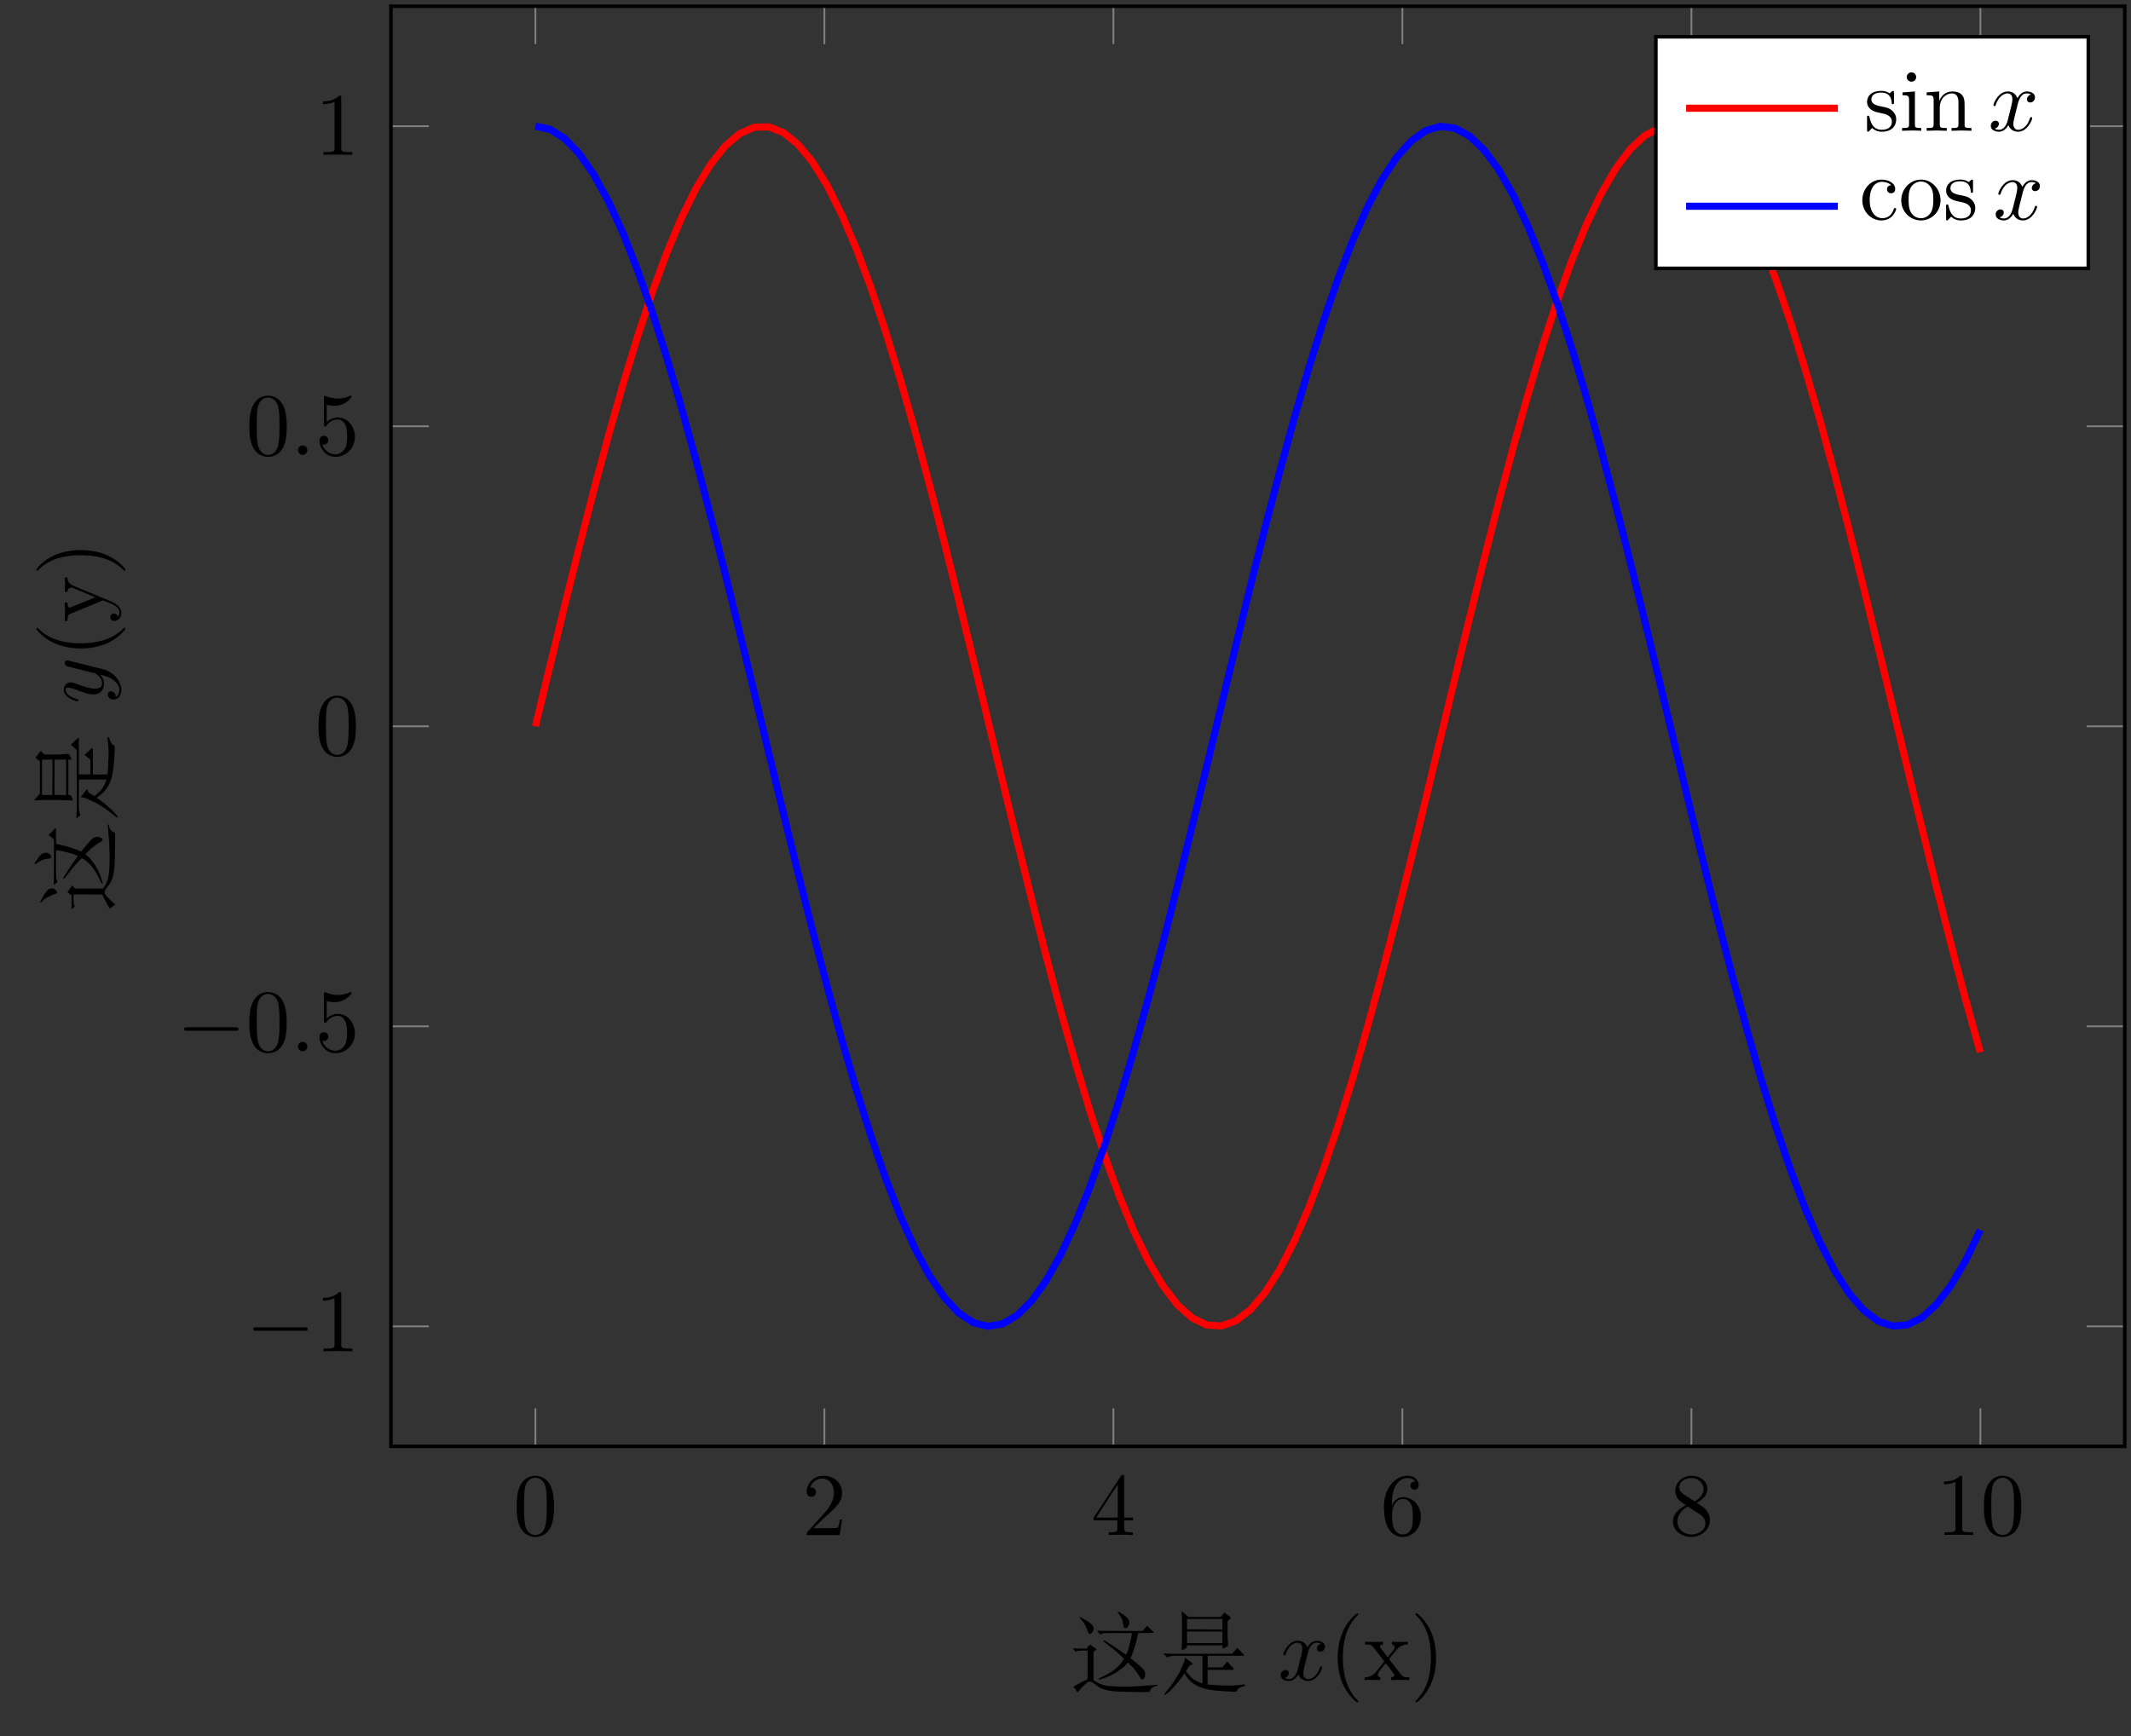 <?xml version="1.0" encoding="UTF-8" standalone="no"?>
<svg
   xmlns:dc="http://purl.org/dc/elements/1.1/"
   xmlns:cc="http://creativecommons.org/ns#"
   xmlns:rdf="http://www.w3.org/1999/02/22-rdf-syntax-ns#"
   xmlns:svg="http://www.w3.org/2000/svg"
   xmlns="http://www.w3.org/2000/svg"
   xmlns:xlink="http://www.w3.org/1999/xlink"
   xmlns:sodipodi="http://sodipodi.sourceforge.net/DTD/sodipodi-0.dtd"
   xmlns:inkscape="http://www.inkscape.org/namespaces/inkscape"
   width="238.78pt"
   height="194.6pt"
   viewBox="0 0 238.78 194.6"
   version="1.2"
   id="svg275"
   sodipodi:docname="1.svg"
   inkscape:version="1.0.1 (3bc2e813f5, 2020-09-07)">
  <rect x="0" y="0" width="238.78" height="194.6" fill="#333333" stroke="none"/>
  <sodipodi:namedview
     pagecolor="#ffffff"
     bordercolor="#666666"
     borderopacity="1"
     objecttolerance="10"
     gridtolerance="10"
     guidetolerance="10"
     inkscape:pageopacity="0"
     inkscape:pageshadow="2"
     inkscape:window-width="1920"
     inkscape:window-height="1021"
     id="namedview277"
     showgrid="false"
     inkscape:zoom="3.3221993"
     inkscape:cx="159.18667"
     inkscape:cy="117.69312"
     inkscape:window-x="0"
     inkscape:window-y="27"
     inkscape:window-maximized="1"
     inkscape:current-layer="svg275" />
  <defs
     id="defs118">
    <g
       id="g110">
      <symbol
         overflow="visible"
         id="glyph0-0">
        <path
           style="stroke:none;"
           d=""
           id="path2" />
      </symbol>
      <symbol
         overflow="visible"
         id="glyph0-1">
        <path
           style="stroke:none;"
           d="M 4.578 -3.188 C 4.578 -3.984 4.531 -4.781 4.188 -5.516 C 3.734 -6.484 2.906 -6.641 2.5 -6.641 C 1.891 -6.641 1.172 -6.375 0.75 -5.453 C 0.438 -4.766 0.391 -3.984 0.391 -3.188 C 0.391 -2.438 0.422 -1.547 0.844 -0.781 C 1.266 0.016 2 0.219 2.484 0.219 C 3.016 0.219 3.781 0.016 4.219 -0.938 C 4.531 -1.625 4.578 -2.406 4.578 -3.188 Z M 2.484 0 C 2.094 0 1.5 -0.25 1.328 -1.203 C 1.219 -1.797 1.219 -2.719 1.219 -3.312 C 1.219 -3.953 1.219 -4.609 1.297 -5.141 C 1.484 -6.328 2.234 -6.422 2.484 -6.422 C 2.812 -6.422 3.469 -6.234 3.656 -5.25 C 3.766 -4.688 3.766 -3.938 3.766 -3.312 C 3.766 -2.562 3.766 -1.891 3.656 -1.25 C 3.5 -0.297 2.938 0 2.484 0 Z M 2.484 0 "
           id="path5" />
      </symbol>
      <symbol
         overflow="visible"
         id="glyph0-2">
        <path
           style="stroke:none;"
           d="M 1.266 -0.766 L 2.328 -1.797 C 3.875 -3.172 4.469 -3.703 4.469 -4.703 C 4.469 -5.844 3.578 -6.641 2.359 -6.641 C 1.234 -6.641 0.5 -5.719 0.5 -4.828 C 0.5 -4.281 1 -4.281 1.031 -4.281 C 1.203 -4.281 1.547 -4.391 1.547 -4.812 C 1.547 -5.062 1.359 -5.328 1.016 -5.328 C 0.938 -5.328 0.922 -5.328 0.891 -5.312 C 1.109 -5.969 1.656 -6.328 2.234 -6.328 C 3.141 -6.328 3.562 -5.516 3.562 -4.703 C 3.562 -3.906 3.078 -3.125 2.516 -2.5 L 0.609 -0.375 C 0.5 -0.266 0.5 -0.234 0.5 0 L 4.203 0 L 4.469 -1.734 L 4.234 -1.734 C 4.172 -1.438 4.109 -1 4 -0.844 C 3.938 -0.766 3.281 -0.766 3.062 -0.766 Z M 1.266 -0.766 "
           id="path8" />
      </symbol>
      <symbol
         overflow="visible"
         id="glyph0-3">
        <path
           style="stroke:none;"
           d="M 2.938 -1.641 L 2.938 -0.781 C 2.938 -0.422 2.906 -0.312 2.172 -0.312 L 1.969 -0.312 L 1.969 0 C 2.375 -0.031 2.891 -0.031 3.312 -0.031 C 3.734 -0.031 4.25 -0.031 4.672 0 L 4.672 -0.312 L 4.453 -0.312 C 3.719 -0.312 3.703 -0.422 3.703 -0.781 L 3.703 -1.641 L 4.688 -1.641 L 4.688 -1.953 L 3.703 -1.953 L 3.703 -6.484 C 3.703 -6.688 3.703 -6.75 3.531 -6.75 C 3.453 -6.75 3.422 -6.75 3.344 -6.625 L 0.281 -1.953 L 0.281 -1.641 Z M 2.984 -1.953 L 0.562 -1.953 L 2.984 -5.672 Z M 2.984 -1.953 "
           id="path11" />
      </symbol>
      <symbol
         overflow="visible"
         id="glyph0-4">
        <path
           style="stroke:none;"
           d="M 1.312 -3.266 L 1.312 -3.516 C 1.312 -6.031 2.547 -6.391 3.062 -6.391 C 3.297 -6.391 3.719 -6.328 3.938 -5.984 C 3.781 -5.984 3.391 -5.984 3.391 -5.547 C 3.391 -5.234 3.625 -5.078 3.844 -5.078 C 4 -5.078 4.312 -5.172 4.312 -5.562 C 4.312 -6.156 3.875 -6.641 3.047 -6.641 C 1.766 -6.641 0.422 -5.359 0.422 -3.156 C 0.422 -0.484 1.578 0.219 2.5 0.219 C 3.609 0.219 4.562 -0.719 4.562 -2.031 C 4.562 -3.297 3.672 -4.25 2.562 -4.25 C 1.891 -4.25 1.516 -3.75 1.312 -3.266 Z M 2.5 -0.062 C 1.875 -0.062 1.578 -0.656 1.516 -0.812 C 1.328 -1.281 1.328 -2.078 1.328 -2.25 C 1.328 -3.031 1.656 -4.031 2.547 -4.031 C 2.719 -4.031 3.172 -4.031 3.484 -3.406 C 3.656 -3.047 3.656 -2.531 3.656 -2.047 C 3.656 -1.562 3.656 -1.062 3.484 -0.703 C 3.188 -0.109 2.734 -0.062 2.5 -0.062 Z M 2.5 -0.062 "
           id="path14" />
      </symbol>
      <symbol
         overflow="visible"
         id="glyph0-5">
        <path
           style="stroke:none;"
           d="M 1.625 -4.562 C 1.172 -4.859 1.125 -5.188 1.125 -5.359 C 1.125 -5.969 1.781 -6.391 2.484 -6.391 C 3.203 -6.391 3.844 -5.875 3.844 -5.156 C 3.844 -4.578 3.453 -4.109 2.859 -3.766 Z M 3.078 -3.609 C 3.797 -3.984 4.281 -4.5 4.281 -5.156 C 4.281 -6.078 3.406 -6.641 2.5 -6.641 C 1.5 -6.641 0.688 -5.906 0.688 -4.969 C 0.688 -4.797 0.703 -4.344 1.125 -3.875 C 1.234 -3.766 1.609 -3.516 1.859 -3.344 C 1.281 -3.047 0.422 -2.5 0.422 -1.5 C 0.422 -0.453 1.438 0.219 2.484 0.219 C 3.609 0.219 4.562 -0.609 4.562 -1.672 C 4.562 -2.031 4.453 -2.484 4.062 -2.906 C 3.875 -3.109 3.719 -3.203 3.078 -3.609 Z M 2.078 -3.188 L 3.312 -2.406 C 3.594 -2.219 4.062 -1.922 4.062 -1.312 C 4.062 -0.578 3.312 -0.062 2.5 -0.062 C 1.641 -0.062 0.922 -0.672 0.922 -1.5 C 0.922 -2.078 1.234 -2.719 2.078 -3.188 Z M 2.078 -3.188 "
           id="path17" />
      </symbol>
      <symbol
         overflow="visible"
         id="glyph0-6">
        <path
           style="stroke:none;"
           d="M 2.938 -6.375 C 2.938 -6.625 2.938 -6.641 2.703 -6.641 C 2.078 -6 1.203 -6 0.891 -6 L 0.891 -5.688 C 1.094 -5.688 1.672 -5.688 2.188 -5.953 L 2.188 -0.781 C 2.188 -0.422 2.156 -0.312 1.266 -0.312 L 0.953 -0.312 L 0.953 0 C 1.297 -0.031 2.156 -0.031 2.562 -0.031 C 2.953 -0.031 3.828 -0.031 4.172 0 L 4.172 -0.312 L 3.859 -0.312 C 2.953 -0.312 2.938 -0.422 2.938 -0.781 Z M 2.938 -6.375 "
           id="path20" />
      </symbol>
      <symbol
         overflow="visible"
         id="glyph0-7">
        <path
           style="stroke:none;"
           d="M 4.469 -2 C 4.469 -3.188 3.656 -4.188 2.578 -4.188 C 2.109 -4.188 1.672 -4.031 1.312 -3.672 L 1.312 -5.625 C 1.516 -5.562 1.844 -5.5 2.156 -5.5 C 3.391 -5.5 4.094 -6.406 4.094 -6.531 C 4.094 -6.594 4.062 -6.641 3.984 -6.641 C 3.984 -6.641 3.953 -6.641 3.906 -6.609 C 3.703 -6.516 3.219 -6.312 2.547 -6.312 C 2.156 -6.312 1.688 -6.391 1.219 -6.594 C 1.141 -6.625 1.125 -6.625 1.109 -6.625 C 1 -6.625 1 -6.547 1 -6.391 L 1 -3.438 C 1 -3.266 1 -3.188 1.141 -3.188 C 1.219 -3.188 1.234 -3.203 1.281 -3.266 C 1.391 -3.422 1.75 -3.969 2.562 -3.969 C 3.078 -3.969 3.328 -3.516 3.406 -3.328 C 3.562 -2.953 3.594 -2.578 3.594 -2.078 C 3.594 -1.719 3.594 -1.125 3.344 -0.703 C 3.109 -0.312 2.734 -0.062 2.281 -0.062 C 1.562 -0.062 0.984 -0.594 0.812 -1.172 C 0.844 -1.172 0.875 -1.156 0.984 -1.156 C 1.312 -1.156 1.484 -1.406 1.484 -1.641 C 1.484 -1.891 1.312 -2.141 0.984 -2.141 C 0.844 -2.141 0.5 -2.062 0.5 -1.609 C 0.5 -0.75 1.188 0.219 2.297 0.219 C 3.453 0.219 4.469 -0.734 4.469 -2 Z M 4.469 -2 "
           id="path23" />
      </symbol>
      <symbol
         overflow="visible"
         id="glyph1-0">
        <path
           style="stroke:none;"
           d=""
           id="path26" />
      </symbol>
      <symbol
         overflow="visible"
         id="glyph1-1">
        <path
           style="stroke:none;"
           d="M 6.562 -2.297 C 6.734 -2.297 6.922 -2.297 6.922 -2.5 C 6.922 -2.688 6.734 -2.688 6.562 -2.688 L 1.172 -2.688 C 1 -2.688 0.828 -2.688 0.828 -2.5 C 0.828 -2.297 1 -2.297 1.172 -2.297 Z M 6.562 -2.297 "
           id="path29" />
      </symbol>
      <symbol
         overflow="visible"
         id="glyph2-0">
        <path
           style="stroke:none;"
           d=""
           id="path32" />
      </symbol>
      <symbol
         overflow="visible"
         id="glyph2-1">
        <path
           style="stroke:none;"
           d="M 1.906 -0.531 C 1.906 -0.812 1.672 -1.062 1.391 -1.062 C 1.094 -1.062 0.859 -0.812 0.859 -0.531 C 0.859 -0.234 1.094 0 1.391 0 C 1.672 0 1.906 -0.234 1.906 -0.531 Z M 1.906 -0.531 "
           id="path35" />
      </symbol>
      <symbol
         overflow="visible"
         id="glyph2-2">
        <path
           style="stroke:none;"
           d="M 3.328 -3.016 C 3.391 -3.266 3.625 -4.188 4.312 -4.188 C 4.359 -4.188 4.609 -4.188 4.812 -4.062 C 4.531 -4 4.344 -3.766 4.344 -3.516 C 4.344 -3.359 4.453 -3.172 4.719 -3.172 C 4.938 -3.172 5.25 -3.344 5.25 -3.75 C 5.25 -4.266 4.672 -4.406 4.328 -4.406 C 3.75 -4.406 3.406 -3.875 3.281 -3.656 C 3.031 -4.312 2.5 -4.406 2.203 -4.406 C 1.172 -4.406 0.594 -3.125 0.594 -2.875 C 0.594 -2.766 0.703 -2.766 0.719 -2.766 C 0.797 -2.766 0.828 -2.797 0.844 -2.875 C 1.188 -3.938 1.844 -4.188 2.188 -4.188 C 2.375 -4.188 2.719 -4.094 2.719 -3.516 C 2.719 -3.203 2.547 -2.547 2.188 -1.141 C 2.031 -0.531 1.672 -0.109 1.234 -0.109 C 1.172 -0.109 0.953 -0.109 0.734 -0.234 C 0.984 -0.297 1.203 -0.5 1.203 -0.781 C 1.203 -1.047 0.984 -1.125 0.844 -1.125 C 0.531 -1.125 0.297 -0.875 0.297 -0.547 C 0.297 -0.094 0.781 0.109 1.219 0.109 C 1.891 0.109 2.25 -0.594 2.266 -0.641 C 2.391 -0.281 2.75 0.109 3.344 0.109 C 4.375 0.109 4.938 -1.172 4.938 -1.422 C 4.938 -1.531 4.859 -1.531 4.828 -1.531 C 4.734 -1.531 4.719 -1.484 4.688 -1.422 C 4.359 -0.344 3.688 -0.109 3.375 -0.109 C 2.984 -0.109 2.828 -0.422 2.828 -0.766 C 2.828 -0.984 2.875 -1.203 2.984 -1.641 Z M 3.328 -3.016 "
           id="path38" />
      </symbol>
      <symbol
         overflow="visible"
         id="glyph3-0">
        <path
           style="stroke:none;"
           d="M 0.953 -7.844 C 3.688 -7.844 6.25 -7.828 9.016 -7.828 L 9.016 0.5 L 0.953 0.5 Z M 0.953 -8.203 L 0.594 -7.844 L 0.594 0.5 C 0.594 0.5 0.938 0.859 0.953 0.859 L 9.016 0.859 C 9.031 0.844 9.375 0.5 9.375 0.5 L 9.375 -7.828 C 9.375 -7.844 9.031 -8.188 9.016 -8.188 C 6.25 -8.188 3.703 -8.203 0.953 -8.203 Z M 2.109 0 C 2.453 -0.031 3.234 -0.031 3.625 -0.031 C 4.031 -0.031 4.938 -0.031 5.297 0 L 5.297 -0.312 L 4.969 -0.312 C 4.031 -0.312 4.031 -0.438 4.031 -0.781 L 4.031 -3.234 L 4.891 -3.234 C 5.844 -3.234 5.938 -2.922 5.938 -2.078 L 6.188 -2.078 L 6.188 -4.719 L 5.938 -4.719 C 5.938 -3.875 5.844 -3.547 4.891 -3.547 L 4.031 -3.547 L 4.031 -6.078 C 4.031 -6.406 4.047 -6.469 4.5 -6.469 L 5.703 -6.469 C 7.203 -6.469 7.453 -5.906 7.609 -4.531 L 7.859 -4.531 L 7.578 -6.781 L 2.109 -6.781 L 2.109 -6.469 L 2.359 -6.469 C 3.109 -6.469 3.125 -6.359 3.125 -6 L 3.125 -0.781 C 3.125 -0.422 3.109 -0.312 2.359 -0.312 L 2.109 -0.312 Z M 2.109 0 "
           id="path41" />
      </symbol>
      <symbol
         overflow="visible"
         id="glyph3-1">
        <path
           style="stroke:none;"
           d="M 0.234 -3.562 L 0.547 -3.156 L 0.703 -3.234 C 0.75 -3.266 0.953 -3.297 1.281 -3.312 L 1.906 -3.297 L 1.891 -0.094 C 1.25 0.203 0.734 0.484 0.312 0.734 L 0.781 1.375 L 1 1.109 C 1.078 1.016 1.234 0.844 1.5 0.594 C 1.766 0.328 1.953 0.188 2.078 0.172 C 2.188 0.172 2.344 0.203 2.516 0.312 L 3.078 0.734 C 3.375 0.938 3.734 1.078 4.172 1.156 C 4.578 1.25 5.156 1.297 5.906 1.312 L 7.484 1.344 C 8.031 1.359 8.469 1.359 8.828 1.328 L 8.906 1.141 C 9.016 0.875 9.297 0.703 9.734 0.625 L 9.734 0.516 C 8.328 0.656 7.125 0.734 6.062 0.734 C 5.031 0.734 4.281 0.688 3.844 0.594 C 3.422 0.516 2.984 0.312 2.562 0 L 2.562 -3.156 L 2.734 -3.297 C 2.828 -3.375 2.875 -3.422 2.891 -3.453 C 2.891 -3.453 2.828 -3.516 2.719 -3.594 L 2.156 -3.984 L 1.781 -3.531 L 0.734 -3.531 Z M 1 -6.953 C 1.281 -6.703 1.469 -6.438 1.609 -6.188 C 1.734 -5.938 1.828 -5.734 1.875 -5.609 C 1.906 -5.469 1.953 -5.359 1.984 -5.281 C 2.016 -5.219 2.062 -5.172 2.125 -5.156 C 2.172 -5.156 2.266 -5.188 2.375 -5.297 C 2.5 -5.406 2.562 -5.531 2.578 -5.703 C 2.578 -5.875 2.547 -6 2.484 -6.094 C 2.422 -6.188 2.312 -6.297 2.156 -6.406 C 2 -6.531 1.859 -6.625 1.75 -6.688 L 1.281 -6.938 L 1.062 -7.062 Z M 6.703 -2.453 L 6.859 -2.797 C 6.953 -3.016 7.047 -3.281 7.141 -3.625 C 7.25 -3.969 7.344 -4.25 7.391 -4.484 C 7.453 -4.719 7.5 -4.984 7.562 -5.266 L 9.234 -5.281 C 9.281 -5.281 9.312 -5.281 9.328 -5.297 C 9.328 -5.328 9.266 -5.406 9.125 -5.547 L 8.562 -6.094 L 8.062 -5.5 L 3.609 -5.516 L 2.953 -5.531 L 3.312 -5.109 C 3.516 -5.188 3.656 -5.25 3.75 -5.25 C 3.844 -5.266 4 -5.266 4.203 -5.266 L 6.859 -5.266 L 6.797 -4.812 C 6.766 -4.625 6.703 -4.328 6.594 -3.953 C 6.5 -3.547 6.422 -3.297 6.375 -3.188 C 6.328 -3.078 6.266 -2.953 6.203 -2.828 C 5.094 -3.625 4.266 -4.172 3.734 -4.469 L 3.656 -4.359 C 4.609 -3.625 5.188 -3.141 5.406 -2.938 C 5.641 -2.719 5.828 -2.531 5.969 -2.391 L 5.828 -2.141 C 5.703 -1.938 5.516 -1.719 5.266 -1.469 C 5.031 -1.25 4.75 -1.031 4.438 -0.844 C 4.125 -0.656 3.703 -0.438 3.141 -0.172 L 3.172 -0.031 C 4.109 -0.312 4.812 -0.625 5.266 -0.953 C 5.719 -1.266 5.984 -1.484 6.094 -1.609 C 6.203 -1.75 6.312 -1.859 6.406 -1.969 L 6.891 -1.5 C 7 -1.406 7.141 -1.234 7.312 -1 C 7.5 -0.75 7.625 -0.562 7.719 -0.406 C 7.812 -0.234 7.859 -0.141 7.922 -0.109 C 7.969 -0.078 8 -0.062 8.047 -0.062 C 8.141 -0.062 8.219 -0.156 8.297 -0.328 C 8.328 -0.453 8.359 -0.578 8.359 -0.719 C 8.344 -0.844 8.297 -0.984 8.188 -1.141 C 8.094 -1.281 7.859 -1.5 7.469 -1.828 C 7.078 -2.141 6.828 -2.359 6.703 -2.453 Z M 5.344 -7.688 L 5.281 -7.609 C 5.516 -7.281 5.656 -7.031 5.734 -6.875 C 5.797 -6.719 5.859 -6.547 5.875 -6.359 C 5.906 -6.172 5.922 -6.047 5.938 -5.969 C 5.953 -5.906 5.984 -5.859 6.047 -5.828 C 6.094 -5.797 6.156 -5.797 6.266 -5.844 C 6.359 -5.891 6.438 -5.984 6.516 -6.141 C 6.578 -6.297 6.594 -6.453 6.547 -6.625 C 6.516 -6.781 6.391 -6.938 6.188 -7.125 C 5.969 -7.281 5.688 -7.484 5.344 -7.688 Z M 5.344 -7.688 "
           id="path44" />
      </symbol>
      <symbol
         overflow="visible"
         id="glyph4-0">
        <path
           style="stroke:none;"
           d="M 0.953 -7.844 C 3.688 -7.844 6.25 -7.828 9.016 -7.828 L 9.016 0.5 L 0.953 0.5 Z M 0.953 -8.203 L 0.594 -7.844 L 0.594 0.5 C 0.594 0.5 0.938 0.859 0.953 0.859 L 9.016 0.859 C 9.031 0.844 9.375 0.5 9.375 0.5 L 9.375 -7.828 C 9.375 -7.844 9.031 -8.188 9.016 -8.188 C 6.25 -8.188 3.703 -8.203 0.953 -8.203 Z M 2.109 0 C 2.453 -0.031 3.234 -0.031 3.625 -0.031 C 4.031 -0.031 4.938 -0.031 5.297 0 L 5.297 -0.312 L 4.969 -0.312 C 4.031 -0.312 4.031 -0.438 4.031 -0.781 L 4.031 -3.234 L 4.891 -3.234 C 5.844 -3.234 5.938 -2.922 5.938 -2.078 L 6.188 -2.078 L 6.188 -4.719 L 5.938 -4.719 C 5.938 -3.875 5.844 -3.547 4.891 -3.547 L 4.031 -3.547 L 4.031 -6.078 C 4.031 -6.406 4.047 -6.469 4.5 -6.469 L 5.703 -6.469 C 7.203 -6.469 7.453 -5.906 7.609 -4.531 L 7.859 -4.531 L 7.578 -6.781 L 2.109 -6.781 L 2.109 -6.469 L 2.359 -6.469 C 3.109 -6.469 3.125 -6.359 3.125 -6 L 3.125 -0.781 C 3.125 -0.422 3.109 -0.312 2.359 -0.312 L 2.109 -0.312 Z M 2.109 0 "
           id="path47" />
      </symbol>
      <symbol
         overflow="visible"
         id="glyph4-1">
        <path
           style="stroke:none;"
           d="M 0.531 1.578 L 0.641 1.672 L 1.141 1.25 C 1.25 1.156 1.469 0.922 1.797 0.547 C 2.125 0.172 2.328 -0.078 2.438 -0.234 C 2.531 -0.375 2.641 -0.547 2.766 -0.734 L 3.156 -0.203 C 3.297 -0.031 3.484 0.156 3.734 0.344 C 3.984 0.531 4.281 0.703 4.625 0.812 C 4.969 0.953 5.422 1.062 6.016 1.141 C 6.594 1.219 7.453 1.281 8.547 1.312 C 8.719 1.078 8.859 0.922 8.953 0.875 C 9.047 0.828 9.25 0.75 9.562 0.656 L 9.562 0.484 C 8.703 0.594 7.922 0.641 7.219 0.609 C 6.516 0.578 5.906 0.547 5.391 0.5 L 5.375 -1.141 L 8.172 -1.141 C 8.25 -1.141 8.297 -1.156 8.312 -1.203 C 8.328 -1.219 8.297 -1.281 8.25 -1.344 L 7.578 -2.078 L 7.047 -1.422 L 5.391 -1.422 L 5.391 -2.719 L 9.391 -2.719 C 9.438 -2.719 9.453 -2.719 9.469 -2.75 C 9.484 -2.766 9.453 -2.828 9.375 -2.922 L 8.719 -3.609 L 8.125 -2.953 L 1.391 -2.953 L 0.422 -2.984 L 0.859 -2.531 L 1.031 -2.625 C 1.031 -2.625 1.109 -2.641 1.281 -2.672 C 1.438 -2.703 1.531 -2.719 1.562 -2.719 L 4.812 -2.703 L 4.812 0.375 C 4.672 0.344 4.469 0.266 4.188 0.125 C 3.891 -0.016 3.672 -0.172 3.531 -0.328 C 3.375 -0.484 3.188 -0.703 2.953 -0.969 L 3.359 -1.625 L 3.594 -1.719 C 3.672 -1.75 3.719 -1.766 3.734 -1.781 C 3.734 -1.797 3.688 -1.859 3.562 -1.969 L 2.844 -2.516 L 2.797 -2.188 C 2.781 -2.109 2.719 -1.922 2.578 -1.625 C 2.453 -1.328 2.344 -1.078 2.25 -0.875 C 2.141 -0.688 2 -0.438 1.797 -0.141 C 1.609 0.172 1.453 0.375 1.359 0.516 C 1.266 0.641 0.984 1 0.531 1.578 Z M 7.625 -6.594 L 7.844 -6.797 C 7.938 -6.875 8 -6.938 8 -6.953 C 8 -7 7.953 -7.031 7.875 -7.109 L 7.266 -7.578 L 6.844 -7.078 L 3.25 -7.078 L 2.469 -7.734 L 2.516 -6.766 L 2.516 -4.562 L 2.469 -3.359 C 2.734 -3.453 2.891 -3.516 2.938 -3.562 C 2.984 -3.594 3.047 -3.641 3.078 -3.672 L 3.078 -3.891 L 7.047 -3.891 L 7.047 -3.531 C 7.359 -3.625 7.578 -3.734 7.688 -3.859 L 7.625 -4.859 Z M 3.078 -4.141 L 3.078 -5.438 L 7.047 -5.438 L 7.047 -4.141 Z M 7.047 -5.672 L 3.078 -5.688 L 3.078 -6.844 L 7.047 -6.844 Z M 7.047 -5.672 "
           id="path50" />
      </symbol>
      <symbol
         overflow="visible"
         id="glyph5-0">
        <path
           style="stroke:none;"
           d=""
           id="path53" />
      </symbol>
      <symbol
         overflow="visible"
         id="glyph5-1">
        <path
           style="stroke:none;"
           d="M 3.297 2.391 C 3.297 2.359 3.297 2.344 3.125 2.172 C 1.891 0.922 1.562 -0.969 1.562 -2.5 C 1.562 -4.234 1.938 -5.969 3.172 -7.203 C 3.297 -7.328 3.297 -7.344 3.297 -7.375 C 3.297 -7.453 3.266 -7.484 3.203 -7.484 C 3.094 -7.484 2.203 -6.797 1.609 -5.531 C 1.109 -4.438 0.984 -3.328 0.984 -2.5 C 0.984 -1.719 1.094 -0.516 1.641 0.625 C 2.25 1.844 3.094 2.5 3.203 2.5 C 3.266 2.5 3.297 2.469 3.297 2.391 Z M 3.297 2.391 "
           id="path56" />
      </symbol>
      <symbol
         overflow="visible"
         id="glyph5-2">
        <path
           style="stroke:none;"
           d="M 5.141 0 L 5.141 -0.312 C 4.609 -0.312 4.422 -0.328 4.203 -0.625 L 2.859 -2.344 C 3.156 -2.719 3.531 -3.203 3.781 -3.469 C 4.094 -3.828 4.5 -3.984 4.969 -3.984 L 4.969 -4.297 C 4.703 -4.281 4.406 -4.266 4.141 -4.266 C 3.844 -4.266 3.312 -4.281 3.188 -4.297 L 3.188 -3.984 C 3.406 -3.969 3.484 -3.844 3.484 -3.672 C 3.484 -3.516 3.375 -3.391 3.328 -3.328 L 2.719 -2.547 L 1.938 -3.562 C 1.844 -3.656 1.844 -3.672 1.844 -3.734 C 1.844 -3.891 2 -3.984 2.188 -3.984 L 2.188 -4.297 L 1.109 -4.266 C 0.906 -4.266 0.438 -4.281 0.172 -4.297 L 0.172 -3.984 C 0.875 -3.984 0.875 -3.984 1.344 -3.375 L 2.328 -2.094 C 1.859 -1.5 1.859 -1.469 1.391 -0.906 C 0.922 -0.328 0.328 -0.312 0.125 -0.312 L 0.125 0 C 0.375 -0.016 0.688 -0.031 0.953 -0.031 L 1.891 0 L 1.891 -0.312 C 1.672 -0.344 1.609 -0.469 1.609 -0.625 C 1.609 -0.844 1.891 -1.172 2.5 -1.891 L 3.266 -0.891 C 3.344 -0.781 3.469 -0.625 3.469 -0.562 C 3.469 -0.469 3.375 -0.312 3.109 -0.312 L 3.109 0 L 4.188 -0.031 C 4.453 -0.031 4.844 -0.016 5.141 0 Z M 5.141 0 "
           id="path59" />
      </symbol>
      <symbol
         overflow="visible"
         id="glyph5-3">
        <path
           style="stroke:none;"
           d="M 2.875 -2.5 C 2.875 -3.266 2.766 -4.469 2.219 -5.609 C 1.625 -6.828 0.766 -7.484 0.672 -7.484 C 0.609 -7.484 0.562 -7.438 0.562 -7.375 C 0.562 -7.344 0.562 -7.328 0.75 -7.141 C 1.734 -6.156 2.297 -4.578 2.297 -2.5 C 2.297 -0.781 1.938 0.969 0.703 2.219 C 0.562 2.344 0.562 2.359 0.562 2.391 C 0.562 2.453 0.609 2.5 0.672 2.5 C 0.766 2.5 1.672 1.812 2.25 0.547 C 2.766 -0.547 2.875 -1.656 2.875 -2.5 Z M 2.875 -2.5 "
           id="path62" />
      </symbol>
      <symbol
         overflow="visible"
         id="glyph5-4">
        <path
           style="stroke:none;"
           d="M 3.594 -1.281 C 3.594 -1.797 3.297 -2.109 3.172 -2.219 C 2.844 -2.547 2.453 -2.625 2.031 -2.703 C 1.469 -2.812 0.812 -2.938 0.812 -3.516 C 0.812 -3.875 1.062 -4.281 1.922 -4.281 C 3.016 -4.281 3.078 -3.375 3.094 -3.078 C 3.094 -2.984 3.203 -2.984 3.203 -2.984 C 3.344 -2.984 3.344 -3.031 3.344 -3.219 L 3.344 -4.234 C 3.344 -4.391 3.344 -4.469 3.234 -4.469 C 3.188 -4.469 3.156 -4.469 3.031 -4.344 C 3 -4.312 2.906 -4.219 2.859 -4.188 C 2.484 -4.469 2.078 -4.469 1.922 -4.469 C 0.703 -4.469 0.328 -3.797 0.328 -3.234 C 0.328 -2.891 0.484 -2.609 0.75 -2.391 C 1.078 -2.141 1.359 -2.078 2.078 -1.938 C 2.297 -1.891 3.109 -1.734 3.109 -1.016 C 3.109 -0.516 2.766 -0.109 1.984 -0.109 C 1.141 -0.109 0.781 -0.672 0.594 -1.531 C 0.562 -1.656 0.562 -1.688 0.453 -1.688 C 0.328 -1.688 0.328 -1.625 0.328 -1.453 L 0.328 -0.125 C 0.328 0.047 0.328 0.109 0.438 0.109 C 0.484 0.109 0.5 0.094 0.688 -0.094 C 0.703 -0.109 0.703 -0.125 0.891 -0.312 C 1.328 0.094 1.781 0.109 1.984 0.109 C 3.125 0.109 3.594 -0.562 3.594 -1.281 Z M 3.594 -1.281 "
           id="path65" />
      </symbol>
      <symbol
         overflow="visible"
         id="glyph5-5">
        <path
           style="stroke:none;"
           d="M 2.469 0 L 2.469 -0.312 C 1.797 -0.312 1.766 -0.359 1.766 -0.75 L 1.766 -4.406 L 0.375 -4.297 L 0.375 -3.984 C 1.016 -3.984 1.109 -3.922 1.109 -3.438 L 1.109 -0.75 C 1.109 -0.312 1 -0.312 0.328 -0.312 L 0.328 0 L 1.422 -0.031 C 1.781 -0.031 2.125 -0.016 2.469 0 Z M 1.906 -6.016 C 1.906 -6.297 1.688 -6.547 1.391 -6.547 C 1.047 -6.547 0.844 -6.266 0.844 -6.016 C 0.844 -5.75 1.078 -5.5 1.375 -5.5 C 1.719 -5.5 1.906 -5.766 1.906 -6.016 Z M 1.906 -6.016 "
           id="path68" />
      </symbol>
      <symbol
         overflow="visible"
         id="glyph5-6">
        <path
           style="stroke:none;"
           d="M 5.328 0 L 5.328 -0.312 C 4.812 -0.312 4.562 -0.312 4.562 -0.609 L 4.562 -2.516 C 4.562 -3.375 4.562 -3.672 4.25 -4.031 C 4.109 -4.203 3.781 -4.406 3.203 -4.406 C 2.469 -4.406 2 -3.984 1.719 -3.359 L 1.719 -4.406 L 0.312 -4.297 L 0.312 -3.984 C 1.016 -3.984 1.094 -3.922 1.094 -3.422 L 1.094 -0.75 C 1.094 -0.312 0.984 -0.312 0.312 -0.312 L 0.312 0 L 1.453 -0.031 L 2.562 0 L 2.562 -0.312 C 1.891 -0.312 1.781 -0.312 1.781 -0.75 L 1.781 -2.594 C 1.781 -3.625 2.5 -4.188 3.125 -4.188 C 3.766 -4.188 3.875 -3.656 3.875 -3.078 L 3.875 -0.75 C 3.875 -0.312 3.766 -0.312 3.094 -0.312 L 3.094 0 L 4.219 -0.031 Z M 5.328 0 "
           id="path71" />
      </symbol>
      <symbol
         overflow="visible"
         id="glyph5-7">
        <path
           style="stroke:none;"
           d="M 4.141 -1.188 C 4.141 -1.281 4.031 -1.281 4 -1.281 C 3.922 -1.281 3.891 -1.25 3.875 -1.188 C 3.594 -0.266 2.938 -0.141 2.578 -0.141 C 2.047 -0.141 1.172 -0.562 1.172 -2.172 C 1.172 -3.797 1.984 -4.219 2.516 -4.219 C 2.609 -4.219 3.234 -4.203 3.578 -3.844 C 3.172 -3.812 3.109 -3.516 3.109 -3.391 C 3.109 -3.125 3.297 -2.938 3.562 -2.938 C 3.828 -2.938 4.031 -3.094 4.031 -3.406 C 4.031 -4.078 3.266 -4.469 2.5 -4.469 C 1.25 -4.469 0.344 -3.391 0.344 -2.156 C 0.344 -0.875 1.328 0.109 2.484 0.109 C 3.812 0.109 4.141 -1.094 4.141 -1.188 Z M 4.141 -1.188 "
           id="path74" />
      </symbol>
      <symbol
         overflow="visible"
         id="glyph5-8">
        <path
           style="stroke:none;"
           d="M 4.688 -2.141 C 4.688 -3.406 3.703 -4.469 2.5 -4.469 C 1.25 -4.469 0.281 -3.375 0.281 -2.141 C 0.281 -0.844 1.312 0.109 2.484 0.109 C 3.688 0.109 4.688 -0.875 4.688 -2.141 Z M 3.875 -2.219 C 3.875 -1.859 3.875 -1.312 3.656 -0.875 C 3.422 -0.422 2.984 -0.141 2.5 -0.141 C 2.062 -0.141 1.625 -0.344 1.359 -0.812 C 1.109 -1.25 1.109 -1.859 1.109 -2.219 C 1.109 -2.609 1.109 -3.141 1.344 -3.578 C 1.609 -4.031 2.078 -4.25 2.484 -4.25 C 2.922 -4.25 3.344 -4.031 3.609 -3.594 C 3.875 -3.172 3.875 -2.594 3.875 -2.219 Z M 3.875 -2.219 "
           id="path77" />
      </symbol>
      <symbol
         overflow="visible"
         id="glyph6-0">
        <path
           style="stroke:none;"
           d="M -7.844 -0.953 C -7.844 -3.688 -7.828 -6.25 -7.828 -9.016 L 0.5 -9.016 L 0.5 -0.953 Z M -8.203 -0.953 L -7.844 -0.594 L 0.5 -0.594 C 0.5 -0.594 0.859 -0.938 0.859 -0.953 L 0.859 -9.016 C 0.844 -9.031 0.5 -9.375 0.5 -9.375 L -7.828 -9.375 C -7.844 -9.375 -8.188 -9.031 -8.188 -9.016 C -8.188 -6.25 -8.203 -3.703 -8.203 -0.953 Z M 0 -2.109 C -0.031 -2.453 -0.031 -3.234 -0.031 -3.625 C -0.031 -4.031 -0.031 -4.938 0 -5.297 L -0.312 -5.297 L -0.312 -4.969 C -0.312 -4.031 -0.438 -4.031 -0.781 -4.031 L -3.234 -4.031 L -3.234 -4.891 C -3.234 -5.844 -2.922 -5.938 -2.078 -5.938 L -2.078 -6.188 L -4.719 -6.188 L -4.719 -5.938 C -3.875 -5.938 -3.547 -5.844 -3.547 -4.891 L -3.547 -4.031 L -6.078 -4.031 C -6.406 -4.031 -6.469 -4.047 -6.469 -4.5 L -6.469 -5.703 C -6.469 -7.203 -5.906 -7.453 -4.531 -7.609 L -4.531 -7.859 L -6.781 -7.578 L -6.781 -2.109 L -6.469 -2.109 L -6.469 -2.359 C -6.469 -3.109 -6.359 -3.125 -6 -3.125 L -0.781 -3.125 C -0.422 -3.125 -0.312 -3.109 -0.312 -2.359 L -0.312 -2.109 Z M 0 -2.109 "
           id="path80" />
      </symbol>
      <symbol
         overflow="visible"
         id="glyph6-1">
        <path
           style="stroke:none;"
           d="M -3.562 -0.234 L -3.156 -0.547 L -3.234 -0.703 C -3.266 -0.75 -3.297 -0.953 -3.312 -1.281 L -3.297 -1.906 L -0.094 -1.891 C 0.203 -1.25 0.484 -0.734 0.734 -0.312 L 1.375 -0.781 L 1.109 -1 C 1.016 -1.078 0.844 -1.234 0.594 -1.5 C 0.328 -1.766 0.188 -1.953 0.172 -2.078 C 0.172 -2.188 0.203 -2.344 0.312 -2.516 L 0.734 -3.078 C 0.938 -3.375 1.078 -3.734 1.156 -4.172 C 1.25 -4.578 1.297 -5.156 1.312 -5.906 L 1.344 -7.484 C 1.359 -8.031 1.359 -8.469 1.328 -8.828 L 1.141 -8.906 C 0.875 -9.016 0.703 -9.297 0.625 -9.734 L 0.516 -9.734 C 0.656 -8.328 0.734 -7.125 0.734 -6.062 C 0.734 -5.031 0.688 -4.281 0.594 -3.844 C 0.516 -3.422 0.312 -2.984 0 -2.562 L -3.156 -2.562 L -3.297 -2.734 C -3.375 -2.828 -3.422 -2.875 -3.453 -2.891 C -3.453 -2.891 -3.516 -2.828 -3.594 -2.719 L -3.984 -2.156 L -3.531 -1.781 L -3.531 -0.734 Z M -6.953 -1 C -6.703 -1.281 -6.438 -1.469 -6.188 -1.609 C -5.938 -1.734 -5.734 -1.828 -5.609 -1.875 C -5.469 -1.906 -5.359 -1.953 -5.281 -1.984 C -5.219 -2.016 -5.172 -2.062 -5.156 -2.125 C -5.156 -2.172 -5.188 -2.266 -5.297 -2.375 C -5.406 -2.5 -5.531 -2.562 -5.703 -2.578 C -5.875 -2.578 -6 -2.547 -6.094 -2.484 C -6.188 -2.422 -6.297 -2.312 -6.406 -2.156 C -6.531 -2 -6.625 -1.859 -6.688 -1.75 L -6.938 -1.281 L -7.062 -1.062 Z M -2.453 -6.703 L -2.797 -6.859 C -3.016 -6.953 -3.281 -7.047 -3.625 -7.141 C -3.969 -7.25 -4.25 -7.344 -4.484 -7.391 C -4.719 -7.453 -4.984 -7.5 -5.266 -7.562 L -5.281 -9.234 C -5.281 -9.281 -5.281 -9.312 -5.297 -9.328 C -5.328 -9.328 -5.406 -9.266 -5.547 -9.125 L -6.094 -8.562 L -5.5 -8.062 L -5.516 -3.609 L -5.531 -2.953 L -5.109 -3.312 C -5.188 -3.516 -5.25 -3.656 -5.25 -3.75 C -5.266 -3.844 -5.266 -4 -5.266 -4.203 L -5.266 -6.859 L -4.812 -6.797 C -4.625 -6.766 -4.328 -6.703 -3.953 -6.594 C -3.547 -6.5 -3.297 -6.422 -3.188 -6.375 C -3.078 -6.328 -2.953 -6.266 -2.828 -6.203 C -3.625 -5.094 -4.172 -4.266 -4.469 -3.734 L -4.359 -3.656 C -3.625 -4.609 -3.141 -5.188 -2.938 -5.406 C -2.719 -5.641 -2.531 -5.828 -2.391 -5.969 L -2.141 -5.828 C -1.938 -5.703 -1.719 -5.516 -1.469 -5.266 C -1.25 -5.031 -1.031 -4.75 -0.844 -4.438 C -0.656 -4.125 -0.438 -3.703 -0.172 -3.141 L -0.031 -3.172 C -0.312 -4.109 -0.625 -4.812 -0.953 -5.266 C -1.266 -5.719 -1.484 -5.984 -1.609 -6.094 C -1.75 -6.203 -1.859 -6.312 -1.969 -6.406 L -1.5 -6.891 C -1.406 -7 -1.234 -7.141 -1 -7.312 C -0.75 -7.5 -0.562 -7.625 -0.406 -7.719 C -0.234 -7.812 -0.141 -7.859 -0.109 -7.922 C -0.078 -7.969 -0.062 -8 -0.062 -8.047 C -0.062 -8.141 -0.156 -8.219 -0.328 -8.297 C -0.453 -8.328 -0.578 -8.359 -0.719 -8.359 C -0.844 -8.344 -0.984 -8.297 -1.141 -8.188 C -1.281 -8.094 -1.5 -7.859 -1.828 -7.469 C -2.141 -7.078 -2.359 -6.828 -2.453 -6.703 Z M -7.688 -5.344 L -7.609 -5.281 C -7.281 -5.516 -7.031 -5.656 -6.875 -5.734 C -6.719 -5.797 -6.547 -5.859 -6.359 -5.875 C -6.172 -5.906 -6.047 -5.922 -5.969 -5.938 C -5.906 -5.953 -5.859 -5.984 -5.828 -6.047 C -5.797 -6.094 -5.797 -6.156 -5.844 -6.266 C -5.891 -6.359 -5.984 -6.438 -6.141 -6.516 C -6.297 -6.578 -6.453 -6.594 -6.625 -6.547 C -6.781 -6.516 -6.938 -6.391 -7.125 -6.188 C -7.281 -5.969 -7.484 -5.688 -7.688 -5.344 Z M -7.688 -5.344 "
           id="path83" />
      </symbol>
      <symbol
         overflow="visible"
         id="glyph7-0">
        <path
           style="stroke:none;"
           d="M -7.844 -0.953 C -7.844 -3.688 -7.828 -6.25 -7.828 -9.016 L 0.5 -9.016 L 0.5 -0.953 Z M -8.203 -0.953 L -7.844 -0.594 L 0.5 -0.594 C 0.5 -0.594 0.859 -0.938 0.859 -0.953 L 0.859 -9.016 C 0.844 -9.031 0.5 -9.375 0.5 -9.375 L -7.828 -9.375 C -7.844 -9.375 -8.188 -9.031 -8.188 -9.016 C -8.188 -6.25 -8.203 -3.703 -8.203 -0.953 Z M 0 -2.109 C -0.031 -2.453 -0.031 -3.234 -0.031 -3.625 C -0.031 -4.031 -0.031 -4.938 0 -5.297 L -0.312 -5.297 L -0.312 -4.969 C -0.312 -4.031 -0.438 -4.031 -0.781 -4.031 L -3.234 -4.031 L -3.234 -4.891 C -3.234 -5.844 -2.922 -5.938 -2.078 -5.938 L -2.078 -6.188 L -4.719 -6.188 L -4.719 -5.938 C -3.875 -5.938 -3.547 -5.844 -3.547 -4.891 L -3.547 -4.031 L -6.078 -4.031 C -6.406 -4.031 -6.469 -4.047 -6.469 -4.5 L -6.469 -5.703 C -6.469 -7.203 -5.906 -7.453 -4.531 -7.609 L -4.531 -7.859 L -6.781 -7.578 L -6.781 -2.109 L -6.469 -2.109 L -6.469 -2.359 C -6.469 -3.109 -6.359 -3.125 -6 -3.125 L -0.781 -3.125 C -0.422 -3.125 -0.312 -3.109 -0.312 -2.359 L -0.312 -2.109 Z M 0 -2.109 "
           id="path86" />
      </symbol>
      <symbol
         overflow="visible"
         id="glyph7-1">
        <path
           style="stroke:none;"
           d="M 1.578 -0.531 L 1.672 -0.641 L 1.25 -1.141 C 1.156 -1.25 0.922 -1.469 0.547 -1.797 C 0.172 -2.125 -0.078 -2.328 -0.234 -2.438 C -0.375 -2.531 -0.547 -2.641 -0.734 -2.766 L -0.203 -3.156 C -0.031 -3.297 0.156 -3.484 0.344 -3.734 C 0.531 -3.984 0.703 -4.281 0.812 -4.625 C 0.953 -4.969 1.062 -5.422 1.141 -6.016 C 1.219 -6.594 1.281 -7.453 1.312 -8.547 C 1.078 -8.719 0.922 -8.859 0.875 -8.953 C 0.828 -9.047 0.75 -9.25 0.656 -9.562 L 0.484 -9.562 C 0.594 -8.703 0.641 -7.922 0.609 -7.219 C 0.578 -6.516 0.547 -5.906 0.5 -5.391 L -1.141 -5.375 L -1.141 -8.172 C -1.141 -8.25 -1.156 -8.297 -1.203 -8.312 C -1.219 -8.328 -1.281 -8.297 -1.344 -8.25 L -2.078 -7.578 L -1.422 -7.047 L -1.422 -5.391 L -2.719 -5.391 L -2.719 -9.391 C -2.719 -9.438 -2.719 -9.453 -2.75 -9.469 C -2.766 -9.484 -2.828 -9.453 -2.922 -9.375 L -3.609 -8.719 L -2.953 -8.125 L -2.953 -1.391 L -2.984 -0.422 L -2.531 -0.859 L -2.625 -1.031 C -2.625 -1.031 -2.641 -1.109 -2.672 -1.281 C -2.703 -1.438 -2.719 -1.531 -2.719 -1.562 L -2.703 -4.812 L 0.375 -4.812 C 0.344 -4.672 0.266 -4.469 0.125 -4.188 C -0.016 -3.891 -0.172 -3.672 -0.328 -3.531 C -0.484 -3.375 -0.703 -3.188 -0.969 -2.953 L -1.625 -3.359 L -1.719 -3.594 C -1.75 -3.672 -1.766 -3.719 -1.781 -3.734 C -1.797 -3.734 -1.859 -3.688 -1.969 -3.562 L -2.516 -2.844 L -2.188 -2.797 C -2.109 -2.781 -1.922 -2.719 -1.625 -2.578 C -1.328 -2.453 -1.078 -2.344 -0.875 -2.25 C -0.688 -2.141 -0.438 -2 -0.141 -1.797 C 0.172 -1.609 0.375 -1.453 0.516 -1.359 C 0.641 -1.266 1 -0.984 1.578 -0.531 Z M -6.594 -7.625 L -6.797 -7.844 C -6.875 -7.938 -6.938 -8 -6.953 -8 C -7 -8 -7.031 -7.953 -7.109 -7.875 L -7.578 -7.266 L -7.078 -6.844 L -7.078 -3.25 L -7.734 -2.469 L -6.766 -2.516 L -4.562 -2.516 L -3.359 -2.469 C -3.453 -2.734 -3.516 -2.891 -3.562 -2.938 C -3.594 -2.984 -3.641 -3.047 -3.672 -3.078 L -3.891 -3.078 L -3.891 -7.047 L -3.531 -7.047 C -3.625 -7.359 -3.734 -7.578 -3.859 -7.688 L -4.859 -7.625 Z M -4.141 -3.078 L -5.438 -3.078 L -5.438 -7.047 L -4.141 -7.047 Z M -5.672 -7.047 L -5.688 -3.078 L -6.844 -3.078 L -6.844 -7.047 Z M -5.672 -7.047 "
           id="path89" />
      </symbol>
      <symbol
         overflow="visible"
         id="glyph8-0">
        <path
           style="stroke:none;"
           d=""
           id="path92" />
      </symbol>
      <symbol
         overflow="visible"
         id="glyph8-1">
        <path
           style="stroke:none;"
           d="M -3.797 -4.844 C -3.938 -4.891 -3.953 -4.891 -4.031 -4.891 C -4.203 -4.891 -4.297 -4.75 -4.297 -4.594 C -4.297 -4.5 -4.234 -4.344 -4.094 -4.25 C -4.031 -4.234 -3.734 -4.141 -3.547 -4.109 C -3.297 -4.031 -3.016 -3.969 -2.75 -3.906 L -0.953 -3.453 C -0.812 -3.422 -0.109 -2.984 -0.109 -2.328 C -0.109 -1.828 -0.547 -1.719 -0.922 -1.719 C -1.375 -1.719 -2 -1.891 -2.875 -2.219 C -3.281 -2.375 -3.391 -2.422 -3.594 -2.422 C -4.031 -2.422 -4.406 -2.109 -4.406 -1.609 C -4.406 -0.656 -2.953 -0.297 -2.875 -0.297 C -2.766 -0.297 -2.766 -0.391 -2.766 -0.406 C -2.766 -0.516 -2.797 -0.516 -2.953 -0.562 C -3.891 -0.844 -4.188 -1.234 -4.188 -1.578 C -4.188 -1.656 -4.188 -1.828 -3.875 -1.828 C -3.625 -1.828 -3.359 -1.719 -3.172 -1.656 C -2.109 -1.25 -1.547 -1.078 -1.078 -1.078 C -0.188 -1.078 0.109 -1.703 0.109 -2.297 C 0.109 -2.688 -0.062 -3.016 -0.344 -3.297 C 0.172 -3.172 0.672 -3.047 1.203 -2.656 C 1.531 -2.391 1.828 -2.016 1.828 -1.562 C 1.828 -1.422 1.797 -0.969 1.406 -0.797 C 1.406 -0.953 1.406 -1.094 1.281 -1.219 C 1.203 -1.328 1.062 -1.422 0.875 -1.422 C 0.562 -1.422 0.531 -1.156 0.531 -1.062 C 0.531 -0.828 0.688 -0.5 1.172 -0.5 C 1.672 -0.5 2.047 -0.938 2.047 -1.562 C 2.047 -2.578 1.141 -3.609 0.016 -3.891 Z M -3.797 -4.844 "
           id="path95" />
      </symbol>
      <symbol
         overflow="visible"
         id="glyph9-0">
        <path
           style="stroke:none;"
           d=""
           id="path98" />
      </symbol>
      <symbol
         overflow="visible"
         id="glyph9-1">
        <path
           style="stroke:none;"
           d="M 2.391 -3.297 C 2.359 -3.297 2.344 -3.297 2.172 -3.125 C 0.922 -1.891 -0.969 -1.562 -2.5 -1.562 C -4.234 -1.562 -5.969 -1.938 -7.203 -3.172 C -7.328 -3.297 -7.344 -3.297 -7.375 -3.297 C -7.453 -3.297 -7.484 -3.266 -7.484 -3.203 C -7.484 -3.094 -6.797 -2.203 -5.531 -1.609 C -4.438 -1.109 -3.328 -0.984 -2.5 -0.984 C -1.719 -0.984 -0.516 -1.094 0.625 -1.641 C 1.844 -2.25 2.5 -3.094 2.5 -3.203 C 2.5 -3.266 2.469 -3.297 2.391 -3.297 Z M 2.391 -3.297 "
           id="path101" />
      </symbol>
      <symbol
         overflow="visible"
         id="glyph9-2">
        <path
           style="stroke:none;"
           d="M -3.984 -5.062 L -4.297 -5.062 C -4.281 -4.828 -4.266 -4.547 -4.266 -4.312 L -4.297 -3.453 L -3.984 -3.453 C -3.984 -3.766 -3.812 -3.922 -3.562 -3.922 C -3.453 -3.922 -3.438 -3.906 -3.312 -3.859 L -0.875 -2.844 L -3.547 -1.75 C -3.656 -1.703 -3.688 -1.688 -3.734 -1.688 C -3.984 -1.688 -3.984 -2.047 -3.984 -2.25 L -4.297 -2.25 L -4.266 -1.156 C -4.266 -0.891 -4.281 -0.484 -4.297 -0.188 L -3.984 -0.188 C -3.984 -0.672 -3.984 -0.859 -3.641 -1 L 0 -2.5 L 0.594 -2.25 C 1.141 -2.031 1.828 -1.75 1.828 -1.109 C 1.828 -1.062 1.828 -0.828 1.641 -0.641 C 1.609 -0.953 1.391 -1.031 1.219 -1.031 C 0.969 -1.031 0.812 -0.844 0.812 -0.609 C 0.812 -0.406 0.938 -0.188 1.234 -0.188 C 1.688 -0.188 2.047 -0.609 2.047 -1.109 C 2.047 -1.734 1.469 -2.141 0.906 -2.375 L -3.344 -4.141 C -3.984 -4.391 -3.984 -4.906 -3.984 -5.062 Z M -3.984 -5.062 "
           id="path104" />
      </symbol>
      <symbol
         overflow="visible"
         id="glyph9-3">
        <path
           style="stroke:none;"
           d="M -2.5 -2.875 C -3.266 -2.875 -4.469 -2.766 -5.609 -2.219 C -6.828 -1.625 -7.484 -0.766 -7.484 -0.672 C -7.484 -0.609 -7.438 -0.562 -7.375 -0.562 C -7.344 -0.562 -7.328 -0.562 -7.141 -0.75 C -6.156 -1.734 -4.578 -2.297 -2.5 -2.297 C -0.781 -2.297 0.969 -1.938 2.219 -0.703 C 2.344 -0.562 2.359 -0.562 2.391 -0.562 C 2.453 -0.562 2.5 -0.609 2.5 -0.672 C 2.5 -0.766 1.812 -1.672 0.547 -2.25 C -0.547 -2.766 -1.656 -2.875 -2.5 -2.875 Z M -2.5 -2.875 "
           id="path107" />
      </symbol>
    </g>
    <clipPath
       id="clip1">
      <path
         d="M 43 14 L 238.781 14 L 238.781 149 L 43 149 Z M 43 14 "
         id="path112" />
    </clipPath>
    <clipPath
       id="clip2">
      <path
         d="M 43 0 L 238.781 0 L 238.781 163 L 43 163 Z M 43 0 "
         id="path115" />
    </clipPath>
  </defs>
  <g
     id="surface5959">
    <path
       style="fill:none;stroke-width:1.992;stroke-linecap:butt;stroke-linejoin:miter;stroke:rgb(50%,50%,50%);stroke-opacity:1;stroke-miterlimit:10;"
       d="M 599.922 325.062 L 599.922 367.602 M 923.75 325.062 L 923.75 367.602 M 1247.578 325.062 L 1247.578 367.602 M 1571.406 325.062 L 1571.406 367.602 M 1895.234 325.062 L 1895.234 367.602 M 2219.062 325.062 L 2219.062 367.602 M 599.922 1939.047 L 599.922 1896.547 M 923.75 1939.047 L 923.75 1896.547 M 1247.578 1939.047 L 1247.578 1896.547 M 1571.406 1939.047 L 1571.406 1896.547 M 1895.234 1939.047 L 1895.234 1896.547 M 2219.062 1939.047 L 2219.062 1896.547 "
       transform="matrix(0.1,0,0,-0.1,0,194.6)"
       id="path120" />
    <g
       clip-path="url(#clip1)"
       clip-rule="nonzero"
       id="g124">
      <path
         style="fill:none;stroke-width:1.992;stroke-linecap:butt;stroke-linejoin:miter;stroke:rgb(50%,50%,50%);stroke-opacity:1;stroke-miterlimit:10;"
         d="M 438.008 459.516 L 480.508 459.516 M 438.008 795.766 L 480.508 795.766 M 438.008 1132.016 L 480.508 1132.016 M 438.008 1468.266 L 480.508 1468.266 M 438.008 1804.555 L 480.508 1804.555 M 2380.82 459.516 L 2338.281 459.516 M 2380.82 795.766 L 2338.281 795.766 M 2380.82 1132.016 L 2338.281 1132.016 M 2380.82 1468.266 L 2338.281 1468.266 M 2380.82 1804.555 L 2338.281 1804.555 "
         transform="matrix(0.1,0,0,-0.1,0,194.6)"
         id="path122" />
    </g>
    <g
       clip-path="url(#clip2)"
       clip-rule="nonzero"
       id="g128">
      <path
         style="fill:none;stroke-width:3.985;stroke-linecap:butt;stroke-linejoin:miter;stroke:rgb(0%,0%,0%);stroke-opacity:1;stroke-miterlimit:10;"
         d="M 438.008 325.062 L 2380.82 325.062 L 2380.82 1939.047 L 438.008 1939.047 Z M 438.008 325.062 "
         transform="matrix(0.1,0,0,-0.1,0,194.6)"
         id="path126" />
    </g>
    <g
       style="fill:rgb(0%,0%,0%);fill-opacity:1;"
       id="g132">
      <use
         xlink:href="#glyph0-1"
         x="57.5"
         y="172.034"
         id="use130" />
    </g>
    <g
       style="fill:rgb(0%,0%,0%);fill-opacity:1;"
       id="g136">
      <use
         xlink:href="#glyph0-2"
         x="89.884"
         y="172.034"
         id="use134" />
    </g>
    <g
       style="fill:rgb(0%,0%,0%);fill-opacity:1;"
       id="g140">
      <use
         xlink:href="#glyph0-3"
         x="122.267"
         y="172.034"
         id="use138" />
    </g>
    <g
       style="fill:rgb(0%,0%,0%);fill-opacity:1;"
       id="g144">
      <use
         xlink:href="#glyph0-4"
         x="154.65"
         y="172.034"
         id="use142" />
    </g>
    <g
       style="fill:rgb(0%,0%,0%);fill-opacity:1;"
       id="g148">
      <use
         xlink:href="#glyph0-5"
         x="187.033"
         y="172.034"
         id="use146" />
    </g>
    <g
       style="fill:rgb(0%,0%,0%);fill-opacity:1;"
       id="g154">
      <use
         xlink:href="#glyph0-6"
         x="216.926"
         y="172.034"
         id="use150" />
      <use
         xlink:href="#glyph0-1"
         x="221.908"
         y="172.034"
         id="use152" />
    </g>
    <g
       style="fill:rgb(0%,0%,0%);fill-opacity:1;"
       id="g158">
      <use
         xlink:href="#glyph1-1"
         x="27.55"
         y="151.445"
         id="use156" />
    </g>
    <g
       style="fill:rgb(0%,0%,0%);fill-opacity:1;"
       id="g162">
      <use
         xlink:href="#glyph0-6"
         x="35.299"
         y="151.445"
         id="use160" />
    </g>
    <g
       style="fill:rgb(0%,0%,0%);fill-opacity:1;"
       id="g166">
      <use
         xlink:href="#glyph1-1"
         x="19.801"
         y="117.819"
         id="use164" />
    </g>
    <g
       style="fill:rgb(0%,0%,0%);fill-opacity:1;"
       id="g170">
      <use
         xlink:href="#glyph0-1"
         x="27.55"
         y="117.819"
         id="use168" />
    </g>
    <g
       style="fill:rgb(0%,0%,0%);fill-opacity:1;"
       id="g174">
      <use
         xlink:href="#glyph2-1"
         x="32.531"
         y="117.819"
         id="use172" />
    </g>
    <g
       style="fill:rgb(0%,0%,0%);fill-opacity:1;"
       id="g178">
      <use
         xlink:href="#glyph0-7"
         x="35.298"
         y="117.819"
         id="use176" />
    </g>
    <g
       style="fill:rgb(0%,0%,0%);fill-opacity:1;"
       id="g182">
      <use
         xlink:href="#glyph0-1"
         x="35.299"
         y="84.608"
         id="use180" />
    </g>
    <g
       style="fill:rgb(0%,0%,0%);fill-opacity:1;"
       id="g186">
      <use
         xlink:href="#glyph0-1"
         x="27.55"
         y="50.982"
         id="use184" />
    </g>
    <g
       style="fill:rgb(0%,0%,0%);fill-opacity:1;"
       id="g190">
      <use
         xlink:href="#glyph2-1"
         x="32.531"
         y="50.982"
         id="use188" />
    </g>
    <g
       style="fill:rgb(0%,0%,0%);fill-opacity:1;"
       id="g194">
      <use
         xlink:href="#glyph0-7"
         x="35.299"
         y="50.982"
         id="use192" />
    </g>
    <g
       style="fill:rgb(0%,0%,0%);fill-opacity:1;"
       id="g198">
      <use
         xlink:href="#glyph0-6"
         x="35.299"
         y="17.356"
         id="use196" />
    </g>
    <path
       style="fill:none;stroke-width:7.97;stroke-linecap:butt;stroke-linejoin:miter;stroke:rgb(100%,0%,0%);stroke-opacity:1;stroke-miterlimit:10;"
       d="M 599.922 1132.016 L 616.25 1199.828 L 632.617 1266.938 L 648.984 1332.68 L 665.312 1396.391 L 681.68 1457.406 L 698.047 1515.062 L 714.375 1568.852 L 730.742 1618.188 L 747.109 1662.562 L 763.438 1701.508 L 779.805 1734.672 L 796.133 1761.664 L 812.5 1782.289 L 828.867 1796.273 L 845.234 1803.461 L 861.562 1803.812 L 877.93 1797.328 L 894.258 1784.086 L 910.625 1764.164 L 926.992 1737.797 L 943.32 1705.258 L 959.688 1666.898 L 976.055 1623.07 L 992.383 1574.242 L 1008.75 1520.883 L 1025.117 1463.578 L 1041.445 1402.914 L 1057.812 1339.477 L 1074.141 1273.891 L 1090.508 1206.898 L 1106.875 1139.125 L 1123.203 1071.312 L 1139.57 1004.086 L 1155.938 938.188 L 1172.305 874.242 L 1188.633 812.953 L 1205 754.867 L 1221.328 700.648 L 1237.695 650.844 L 1254.062 605.922 L 1270.391 566.352 L 1286.758 532.562 L 1303.125 504.906 L 1319.453 483.617 L 1335.82 468.93 L 1352.188 461 L 1368.516 459.945 L 1384.883 465.727 L 1401.211 478.266 L 1417.578 497.484 L 1433.945 523.188 L 1450.273 555.062 L 1466.641 592.875 L 1483.008 636.156 L 1499.375 684.477 L 1515.703 737.367 L 1532.07 794.281 L 1548.398 854.633 L 1564.766 917.797 L 1581.133 983.188 L 1597.461 1050.062 L 1613.828 1117.797 L 1630.195 1185.648 L 1646.523 1252.953 L 1662.891 1319.047 L 1679.258 1383.227 L 1695.586 1444.828 L 1711.953 1503.266 L 1728.281 1557.914 L 1744.648 1608.227 L 1761.016 1653.695 L 1777.344 1693.812 L 1793.711 1728.227 L 1810.078 1756.547 L 1826.445 1778.539 L 1842.773 1793.891 L 1859.141 1802.523 L 1875.469 1804.32 L 1891.836 1799.281 L 1908.203 1787.406 L 1924.531 1768.891 L 1940.898 1743.852 L 1957.266 1712.602 L 1973.594 1675.414 L 1989.961 1632.68 L 2006.328 1584.867 L 2022.656 1532.445 L 2039.023 1475.922 L 2055.391 1415.922 L 2071.719 1352.992 L 2088.086 1287.797 L 2104.414 1221.078 L 2120.781 1153.383 L 2137.148 1085.531 L 2153.516 1018.109 L 2169.844 951.859 L 2186.211 887.445 L 2202.539 825.531 L 2218.906 766.742 "
       transform="matrix(0.1,0,0,-0.1,0,194.6)"
       id="path200" />
    <path
       style="fill:none;stroke-width:7.97;stroke-linecap:butt;stroke-linejoin:miter;stroke:rgb(0%,0%,100%);stroke-opacity:1;stroke-miterlimit:10;"
       d="M 599.922 1804.555 L 616.25 1801.078 L 632.617 1790.844 L 648.984 1773.852 L 665.312 1750.375 L 681.68 1720.57 L 698.047 1684.75 L 714.375 1643.305 L 730.742 1596.664 L 747.109 1545.297 L 763.438 1489.672 L 779.805 1430.453 L 796.133 1368.148 L 812.5 1303.461 L 828.867 1237.016 L 845.234 1169.516 L 861.562 1101.625 L 877.93 1034.047 L 894.258 967.484 L 910.625 902.562 L 926.992 839.984 L 943.32 780.414 L 959.688 724.398 L 976.055 672.523 L 992.383 625.375 L 1008.75 583.383 L 1025.117 546.977 L 1041.445 516.508 L 1057.812 492.328 L 1074.141 474.672 L 1090.508 463.734 L 1106.875 459.555 L 1123.203 462.289 L 1139.57 471.781 L 1155.938 488.07 L 1172.305 510.922 L 1188.633 540.062 L 1205 575.258 L 1221.328 616.117 L 1237.695 662.25 L 1254.062 713.148 L 1270.391 768.344 L 1286.758 827.211 L 1303.125 889.242 L 1319.453 953.695 L 1335.82 1019.984 L 1352.188 1087.406 L 1368.516 1155.297 L 1384.883 1222.914 L 1401.211 1289.633 L 1417.578 1354.75 L 1433.945 1417.602 L 1450.273 1477.562 L 1466.641 1533.969 L 1483.008 1586.273 L 1499.375 1633.969 L 1515.703 1676.547 L 1532.07 1713.539 L 1548.398 1744.633 L 1564.766 1769.477 L 1581.133 1787.836 L 1597.461 1799.516 L 1613.828 1804.359 L 1630.195 1802.367 L 1646.523 1793.539 L 1662.891 1777.992 L 1679.258 1755.844 L 1695.586 1727.328 L 1711.953 1692.758 L 1728.281 1652.445 L 1744.648 1606.898 L 1761.016 1556.469 L 1777.344 1501.703 L 1793.711 1443.148 L 1810.078 1381.469 L 1826.445 1317.211 L 1842.773 1251.078 L 1859.141 1183.734 L 1875.469 1115.883 L 1891.836 1048.188 L 1908.203 981.312 L 1924.531 916 L 1940.898 852.914 L 1957.266 792.641 L 1973.594 735.805 L 1989.961 683.07 L 2006.328 634.867 L 2022.656 591.742 L 2039.023 554.125 L 2055.391 522.367 L 2071.719 496.859 L 2088.086 477.836 L 2104.414 465.453 L 2120.781 459.867 L 2137.148 461.156 L 2153.516 469.242 L 2169.844 484.125 L 2186.211 505.609 L 2202.539 533.422 L 2218.906 567.406 "
       transform="matrix(0.1,0,0,-0.1,0,194.6)"
       id="path202" />
    <g
       style="fill:rgb(0%,0%,0%);fill-opacity:1;"
       id="g206">
      <use
         xlink:href="#glyph3-1"
         x="119.967"
         y="188.289"
         id="use204" />
    </g>
    <g
       style="fill:rgb(0%,0%,0%);fill-opacity:1;"
       id="g210">
      <use
         xlink:href="#glyph4-1"
         x="129.929"
         y="188.289"
         id="use208" />
    </g>
    <g
       style="fill:rgb(0%,0%,0%);fill-opacity:1;"
       id="g214">
      <use
         xlink:href="#glyph2-2"
         x="143.21"
         y="188.289"
         id="use212" />
    </g>
    <g
       style="fill:rgb(0%,0%,0%);fill-opacity:1;"
       id="g222">
      <use
         xlink:href="#glyph5-1"
         x="148.904"
         y="188.289"
         id="use216" />
      <use
         xlink:href="#glyph5-2"
         x="152.779"
         y="188.289"
         id="use218" />
      <use
         xlink:href="#glyph5-3"
         x="158.039"
         y="188.289"
         id="use220" />
    </g>
    <g
       style="fill:rgb(0%,0%,0%);fill-opacity:1;"
       id="g226">
      <use
         xlink:href="#glyph6-1"
         x="11.55"
         y="102.143"
         id="use224" />
    </g>
    <g
       style="fill:rgb(0%,0%,0%);fill-opacity:1;"
       id="g230">
      <use
         xlink:href="#glyph7-1"
         x="11.55"
         y="92.18"
         id="use228" />
    </g>
    <g
       style="fill:rgb(0%,0%,0%);fill-opacity:1;"
       id="g234">
      <use
         xlink:href="#glyph8-1"
         x="11.55"
         y="78.9"
         id="use232" />
    </g>
    <g
       style="fill:rgb(0%,0%,0%);fill-opacity:1;"
       id="g242">
      <use
         xlink:href="#glyph9-1"
         x="11.55"
         y="73.658"
         id="use236" />
      <use
         xlink:href="#glyph9-2"
         x="11.55"
         y="69.782"
         id="use238" />
      <use
         xlink:href="#glyph9-3"
         x="11.55"
         y="64.522"
         id="use240" />
    </g>
    <path
       style="fill-rule:nonzero;fill:rgb(100%,100%,100%);fill-opacity:1;stroke-width:3.985;stroke-linecap:butt;stroke-linejoin:miter;stroke:rgb(0%,0%,0%);stroke-opacity:1;stroke-miterlimit:10;"
       d="M 1855.43 1645.258 L 2339.961 1645.258 L 2339.961 1904.75 L 1855.43 1904.75 Z M 1855.43 1645.258 "
       transform="matrix(0.1,0,0,-0.1,0,194.6)"
       id="path244" />
    <path
       style="fill:none;stroke-width:7.97;stroke-linecap:butt;stroke-linejoin:miter;stroke:rgb(100%,0%,0%);stroke-opacity:1;stroke-miterlimit:10;"
       d="M 1889.297 1824.711 L 2059.375 1824.711 "
       transform="matrix(0.1,0,0,-0.1,0,194.6)"
       id="path246" />
    <g
       style="fill:rgb(0%,0%,0%);fill-opacity:1;"
       id="g254">
      <use
         xlink:href="#glyph5-4"
         x="208.878"
         y="14.655"
         id="use248" />
      <use
         xlink:href="#glyph5-5"
         x="212.803"
         y="14.655"
         id="use250" />
      <use
         xlink:href="#glyph5-6"
         x="215.573"
         y="14.655"
         id="use252" />
    </g>
    <g
       style="fill:rgb(0%,0%,0%);fill-opacity:1;"
       id="g258">
      <use
         xlink:href="#glyph2-2"
         x="222.772"
         y="14.655"
         id="use256" />
    </g>
    <path
       style="fill:none;stroke-width:7.97;stroke-linecap:butt;stroke-linejoin:miter;stroke:rgb(0%,0%,100%);stroke-opacity:1;stroke-miterlimit:10;"
       d="M 1889.297 1714.867 L 2059.375 1714.867 "
       transform="matrix(0.1,0,0,-0.1,0,194.6)"
       id="path260" />
    <g
       style="fill:rgb(0%,0%,0%);fill-opacity:1;"
       id="g268">
      <use
         xlink:href="#glyph5-7"
         x="208.33"
         y="24.596"
         id="use262" />
      <use
         xlink:href="#glyph5-8"
         x="212.753"
         y="24.596"
         id="use264" />
      <use
         xlink:href="#glyph5-4"
         x="217.735"
         y="24.596"
         id="use266" />
    </g>
    <g
       style="fill:rgb(0%,0%,0%);fill-opacity:1;"
       id="g272">
      <use
         xlink:href="#glyph2-2"
         x="223.32"
         y="24.596"
         id="use270" />
    </g>
  </g>
</svg>
